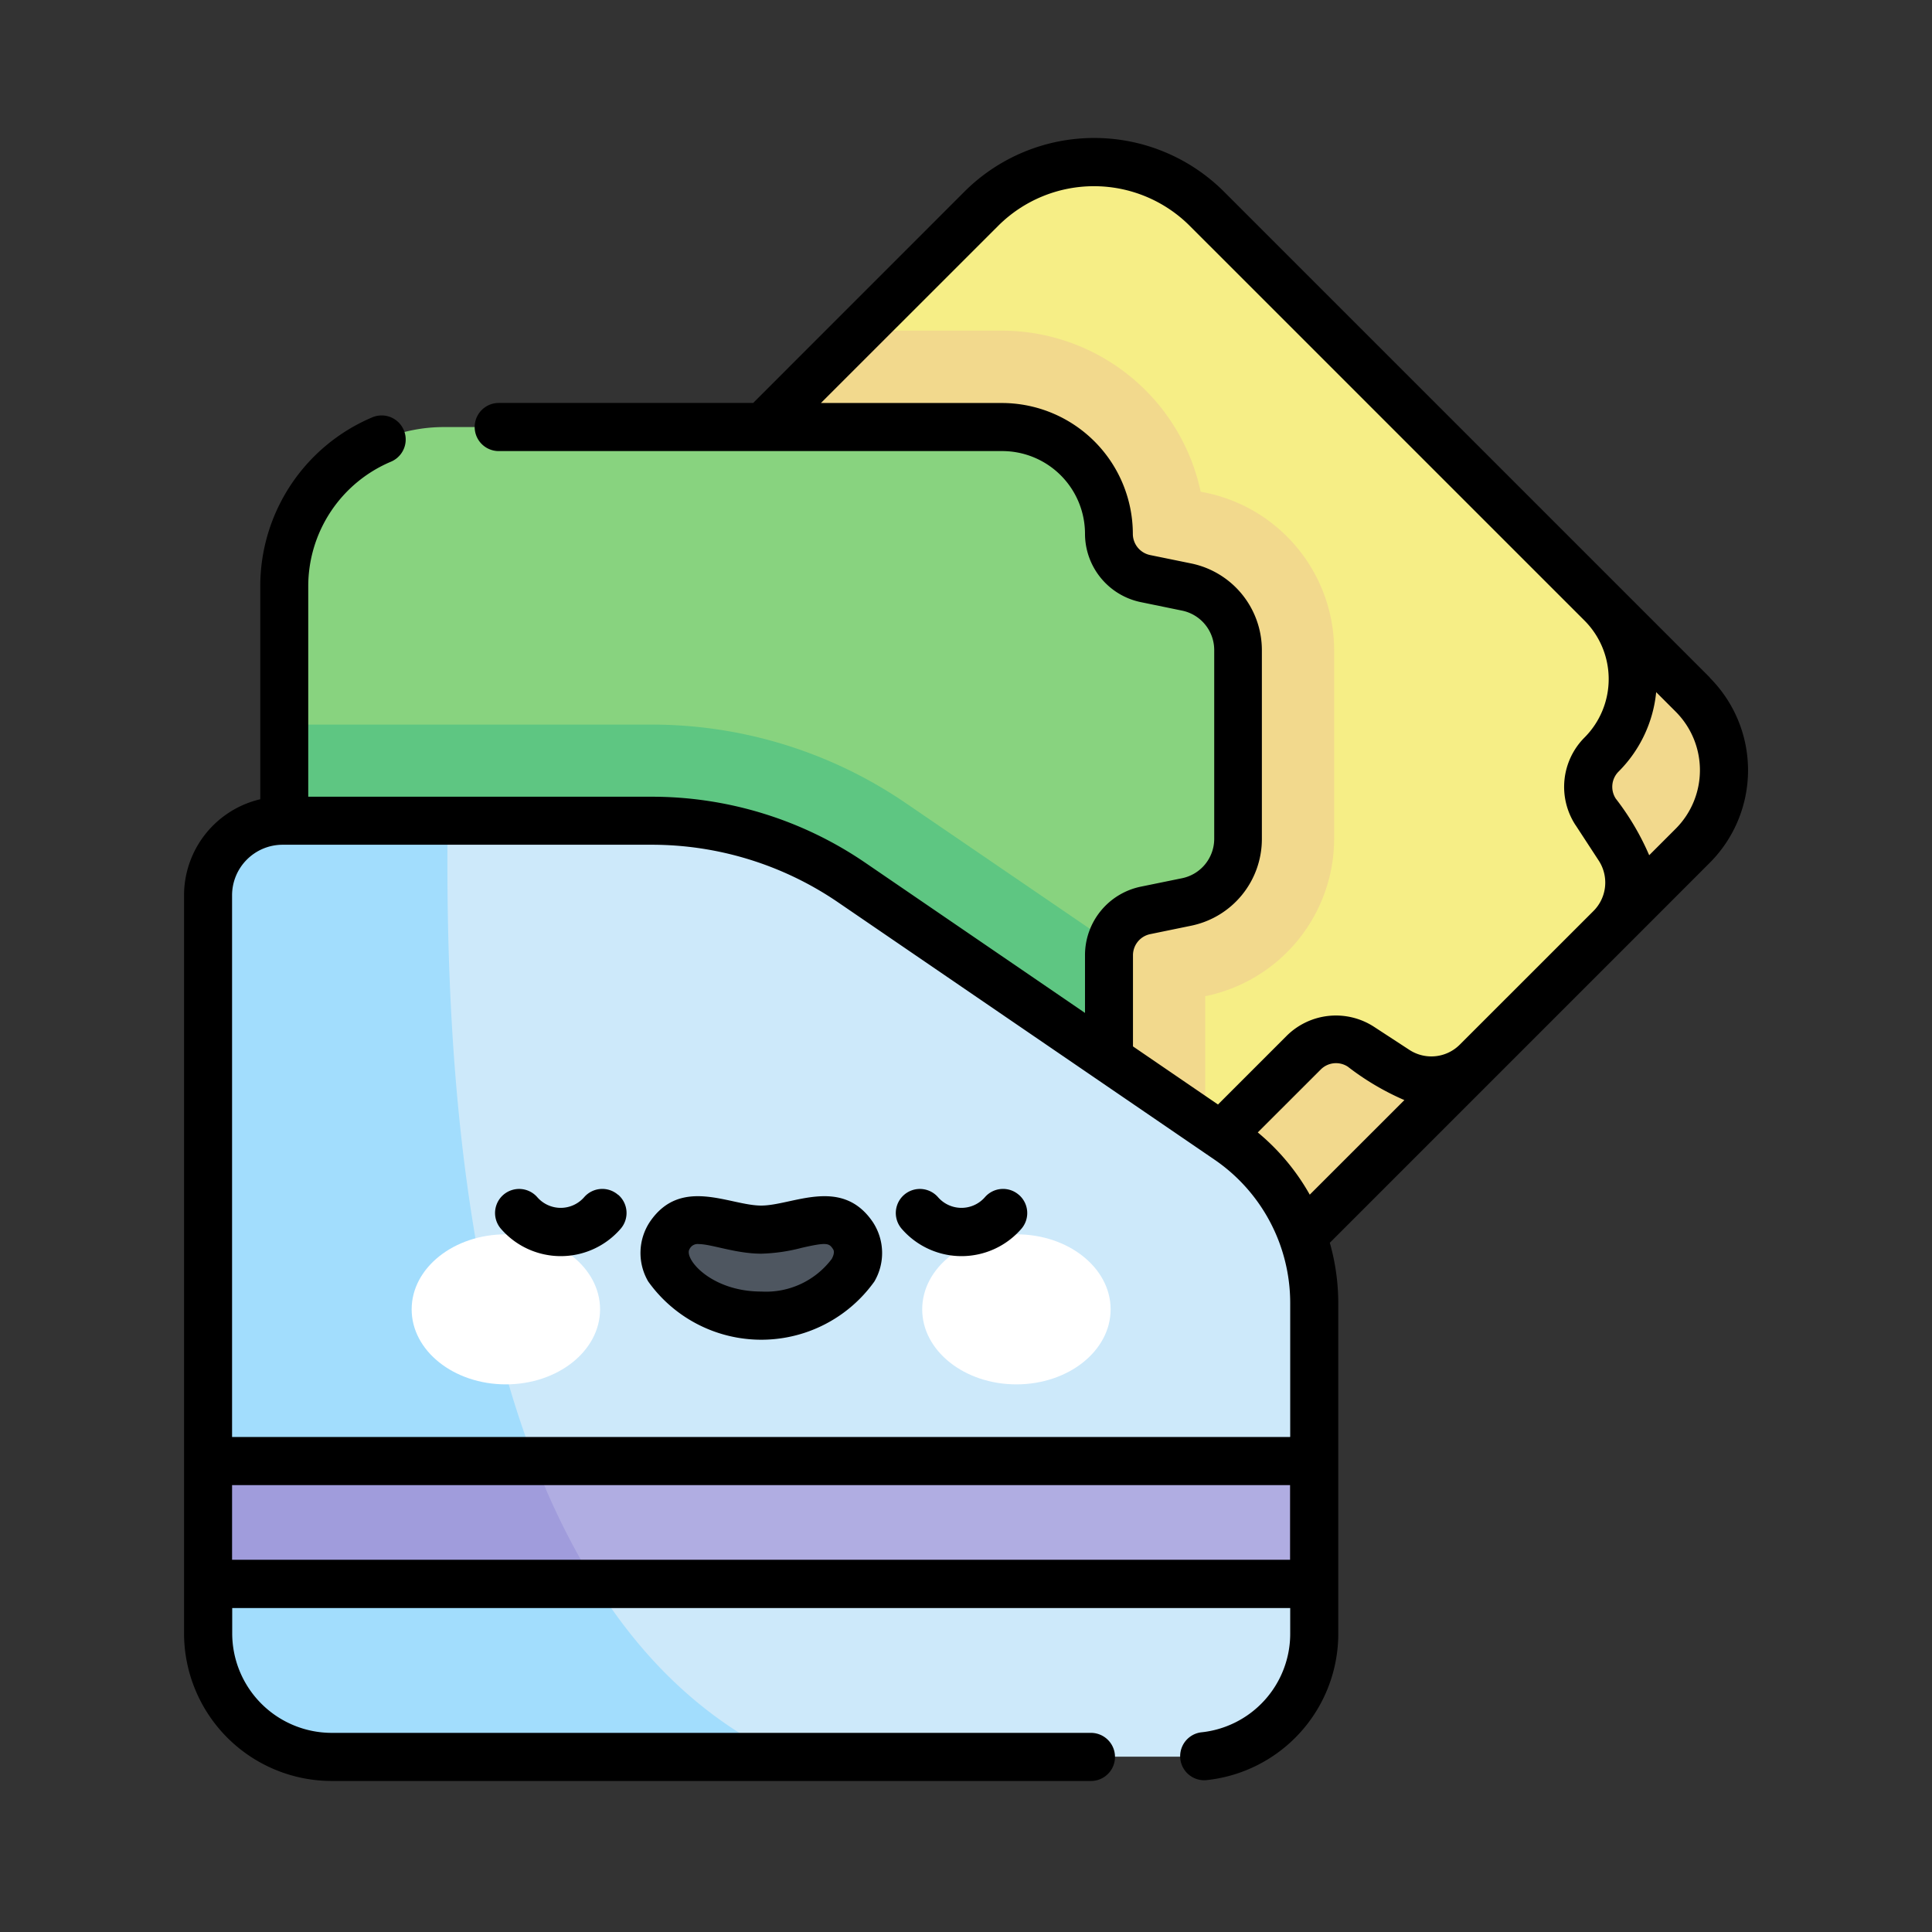 <svg xmlns="http://www.w3.org/2000/svg" width="42" height="42" viewBox="0 0 42 42">
  <rect x="0" y="0" width="42" height="42" fill="#333333" stroke="none"/>
  <g id="ic_menu01" transform="translate(-34 -386)">
    <rect id="사각형_608" data-name="사각형 608" width="42" height="42" transform="translate(34 386)" fill="none"/>
    <g id="그룹_1635" data-name="그룹 1635" transform="translate(-197.999 154.008)">
      <g id="그룹_1631" data-name="그룹 1631" transform="translate(240.98 238.311)">
        <path id="패스_983" data-name="패스 983" d="M243.071,253.291l13.182-13.182a4.14,4.14,0,0,1,5.855,0l7.567,7.567a2.323,2.323,0,0,1,0,3.285l-15.752,15.753a2.323,2.323,0,0,1-3.285,0l-7.567-7.568a4.14,4.14,0,0,1,0-5.855Z" transform="translate(-241.859 -238.897)" fill="#f2d98d"/>
      </g>
      <path id="패스_984" data-name="패스 984" d="M261.972,254.834l.766.5a1.4,1.4,0,0,0,1.753-.179l2.907-2.908a1.394,1.394,0,0,0,.178-1.753l-.5-.766a.991.991,0,0,1,.127-1.246,2.323,2.323,0,0,0,0-3.285l-8.581-8.581a3.466,3.466,0,0,0-4.9,0l-14.135,14.135a3.467,3.467,0,0,0,0,4.9l8.581,8.581a2.323,2.323,0,0,0,3.285,0l9.278-9.278a.992.992,0,0,1,1.246-.127Z" transform="translate(-0.385 -0.092)" fill="#f6ee86"/>
      <path id="패스_985" data-name="패스 985" d="M258.6,243.444l-.115-.024a4.424,4.424,0,0,0-4.32-3.5h-3.105L239.582,251.4a3.467,3.467,0,0,0,0,4.9l8.581,8.581a2.322,2.322,0,0,0,3.284,0l7.137-7.136v-3.36l.019,0a3.5,3.5,0,0,0,2.784-3.416V246.86A3.5,3.5,0,0,0,258.6,243.444Z" transform="translate(-0.385 -0.74)" fill="#f2d98d"/>
      <g id="그룹_1632" data-name="그룹 1632" transform="translate(238.182 241.275)">
        <path id="패스_986" data-name="패스 986" d="M257.283,252.892l.9-.185a1.394,1.394,0,0,0,1.113-1.366v-4.111a1.394,1.394,0,0,0-1.113-1.366l-.9-.185a.991.991,0,0,1-.791-.971,2.323,2.323,0,0,0-2.323-2.323H242.033a3.466,3.466,0,0,0-3.466,3.466v19.991a3.466,3.466,0,0,0,3.466,3.465h12.135a2.323,2.323,0,0,0,2.323-2.322V253.862a.992.992,0,0,1,.791-.971Z" transform="translate(-238.567 -242.384)" fill="#88d37f"/>
      </g>
      <path id="패스_987" data-name="패스 987" d="M252.085,251.709a9.792,9.792,0,0,0-5.546-1.714h-7.972v16.988a3.466,3.466,0,0,0,3.466,3.465h12.135a2.323,2.323,0,0,0,2.323-2.322V255a1.007,1.007,0,0,1,.034-.259Z" transform="translate(-0.385 -2.251)" fill="#5ec682"/>
      <path id="패스_988" data-name="패스 988" d="M257.974,272.8H239.3a2.685,2.685,0,0,1-2.686-2.685v-16.04a1.619,1.619,0,0,1,1.619-1.619h8.012a7.731,7.731,0,0,1,4.366,1.35l8.173,5.586a4.306,4.306,0,0,1,1.876,3.555v7.169A2.685,2.685,0,0,1,257.974,272.8Z" transform="translate(-0.092 -2.62)" fill="#cde9fa"/>
      <path id="패스_989" data-name="패스 989" d="M257.974,272.8H239.3a2.685,2.685,0,0,1-2.686-2.685v-16.04a1.619,1.619,0,0,1,1.619-1.619h8.012a7.731,7.731,0,0,1,4.366,1.35l8.173,5.586a4.306,4.306,0,0,1,1.876,3.555v7.169A2.685,2.685,0,0,1,257.974,272.8Z" transform="translate(-0.092 -2.62)" fill="#cde9fa"/>
      <path id="패스_990" data-name="패스 990" d="M241.825,252.457h-3.59a1.619,1.619,0,0,0-1.619,1.619v16.04A2.685,2.685,0,0,0,239.3,272.8h9.805c-6.649-3.137-7.363-13.693-7.282-20.345Z" transform="translate(-0.092 -2.62)" fill="#a2ddfd"/>
      <path id="패스_991" data-name="패스 991" d="M236.615,268.828H260.66V271.5H236.615Z" transform="translate(-0.092 -5.076)" fill="#b0ade2"/>
      <path id="패스_992" data-name="패스 992" d="M236.615,268.828V271.5h8.414a15.523,15.523,0,0,1-1.317-2.669Z" transform="translate(-0.092 -5.076)" fill="#a09cdc"/>
      <g id="그룹_1634" data-name="그룹 1634" transform="translate(240.948 258.514)">
        <g id="그룹_1633" data-name="그룹 1633">
          <ellipse id="타원_24" data-name="타원 24" cx="2.048" cy="1.631" rx="2.048" ry="1.631" transform="translate(0 0.311)" fill="#fff"/>
          <ellipse id="타원_25" data-name="타원 25" cx="2.048" cy="1.631" rx="2.048" ry="1.631" transform="translate(11.099 0.311)" fill="#fff"/>
          <path id="패스_993" data-name="패스 993" d="M250.388,262.875c-.812,0-1.536-.546-1.991.127s.572,1.743,1.991,1.743,2.452-1.059,1.991-1.743S251.2,262.875,250.388,262.875Z" transform="translate(-242.791 -262.666)" fill="#4e5660"/>
        </g>
      </g>
      <path id="패스_994" data-name="패스 994" d="M245.436,257.967a.522.522,0,0,0-.738.051.676.676,0,0,1-1.019,0,.523.523,0,0,0-.789.688,1.721,1.721,0,0,0,2.6,0,.523.523,0,0,0-.05-.739Zm8.712,0a.522.522,0,0,0-.738.051.676.676,0,0,1-1.019,0,.523.523,0,1,0-.789.688,1.721,1.721,0,0,0,2.6,0A.523.523,0,0,0,254.149,257.967Zm-5.6.233c-.688,0-1.747-.644-2.424.358a1.225,1.225,0,0,0-.033,1.293,3.02,3.02,0,0,0,4.916,0,1.223,1.223,0,0,0-.034-1.293C250.292,257.556,249.227,258.2,248.545,258.2Zm1.533,1.159a1.788,1.788,0,0,1-1.533.71c-1.1,0-1.693-.724-1.557-.926a.192.192,0,0,1,.193-.106c.281,0,.813.209,1.364.209a3.841,3.841,0,0,0,.882-.128c.548-.125.592-.1.676.025.014.02.05.076-.025.216Zm19.088-12.639-1.981-1.981h0l-8.581-8.581a3.994,3.994,0,0,0-5.642,0l-4.593,4.594h-5.531a.523.523,0,0,0,0,1.046h10.945a1.8,1.8,0,0,1,1.8,1.8,1.52,1.52,0,0,0,1.209,1.483l.9.185a.875.875,0,0,1,.7.853v4.111a.875.875,0,0,1-.7.854l-.9.184a1.52,1.52,0,0,0-1.209,1.483v1.261l-4.768-3.259a8.224,8.224,0,0,0-4.66-1.441H238.7v-4.573a2.94,2.94,0,0,1,1.8-2.711.523.523,0,0,0-.409-.963,3.985,3.985,0,0,0-2.434,3.674v4.628A2.147,2.147,0,0,0,236,251.456V267.5a3.213,3.213,0,0,0,3.21,3.209h16.505a.523.523,0,1,0,0-1.046H239.209a2.165,2.165,0,0,1-2.162-2.162v-.552h23v.552a2.155,2.155,0,0,1-1.941,2.151.523.523,0,0,0,.105,1.04,3.2,3.2,0,0,0,2.881-3.192v-7.169a4.832,4.832,0,0,0-.184-1.322l6.477-6.477h0l1.782-1.783a2.848,2.848,0,0,0,0-4.025ZM260.044,265.9h-23v-1.623h23Zm0-2.669h-23V251.456a1.1,1.1,0,0,1,1.1-1.1h8.012a7.181,7.181,0,0,1,4.071,1.258l8.173,5.587a3.778,3.778,0,0,1,1.647,3.122v2.9Zm.428-5.268a4.827,4.827,0,0,0-1.13-1.353l1.37-1.369a.469.469,0,0,1,.588-.06,5.7,5.7,0,0,0,1.229.726Zm5.779-8.033.5.766a.874.874,0,0,1-.111,1.1l-2.908,2.907a.874.874,0,0,1-1.095.112l-.766-.5a1.52,1.52,0,0,0-1.9.194l-1.494,1.494-1.848-1.263v-1.976A.469.469,0,0,1,257,252.3l.9-.185a1.924,1.924,0,0,0,1.531-1.878V246.12a1.925,1.925,0,0,0-1.531-1.878l-.9-.184a.471.471,0,0,1-.374-.459,2.849,2.849,0,0,0-2.846-2.846h-3.935L253.7,236.9a2.946,2.946,0,0,1,4.161,0l8.582,8.581a1.8,1.8,0,0,1,0,2.546,1.52,1.52,0,0,0-.195,1.9Zm2.176.078-.576.576a5.662,5.662,0,0,0-.726-1.23.469.469,0,0,1,.06-.588,2.834,2.834,0,0,0,.818-1.727l.424.424a1.8,1.8,0,0,1,0,2.545Z" transform="translate(0 0)"/>
    </g>
  </g>
</svg>
